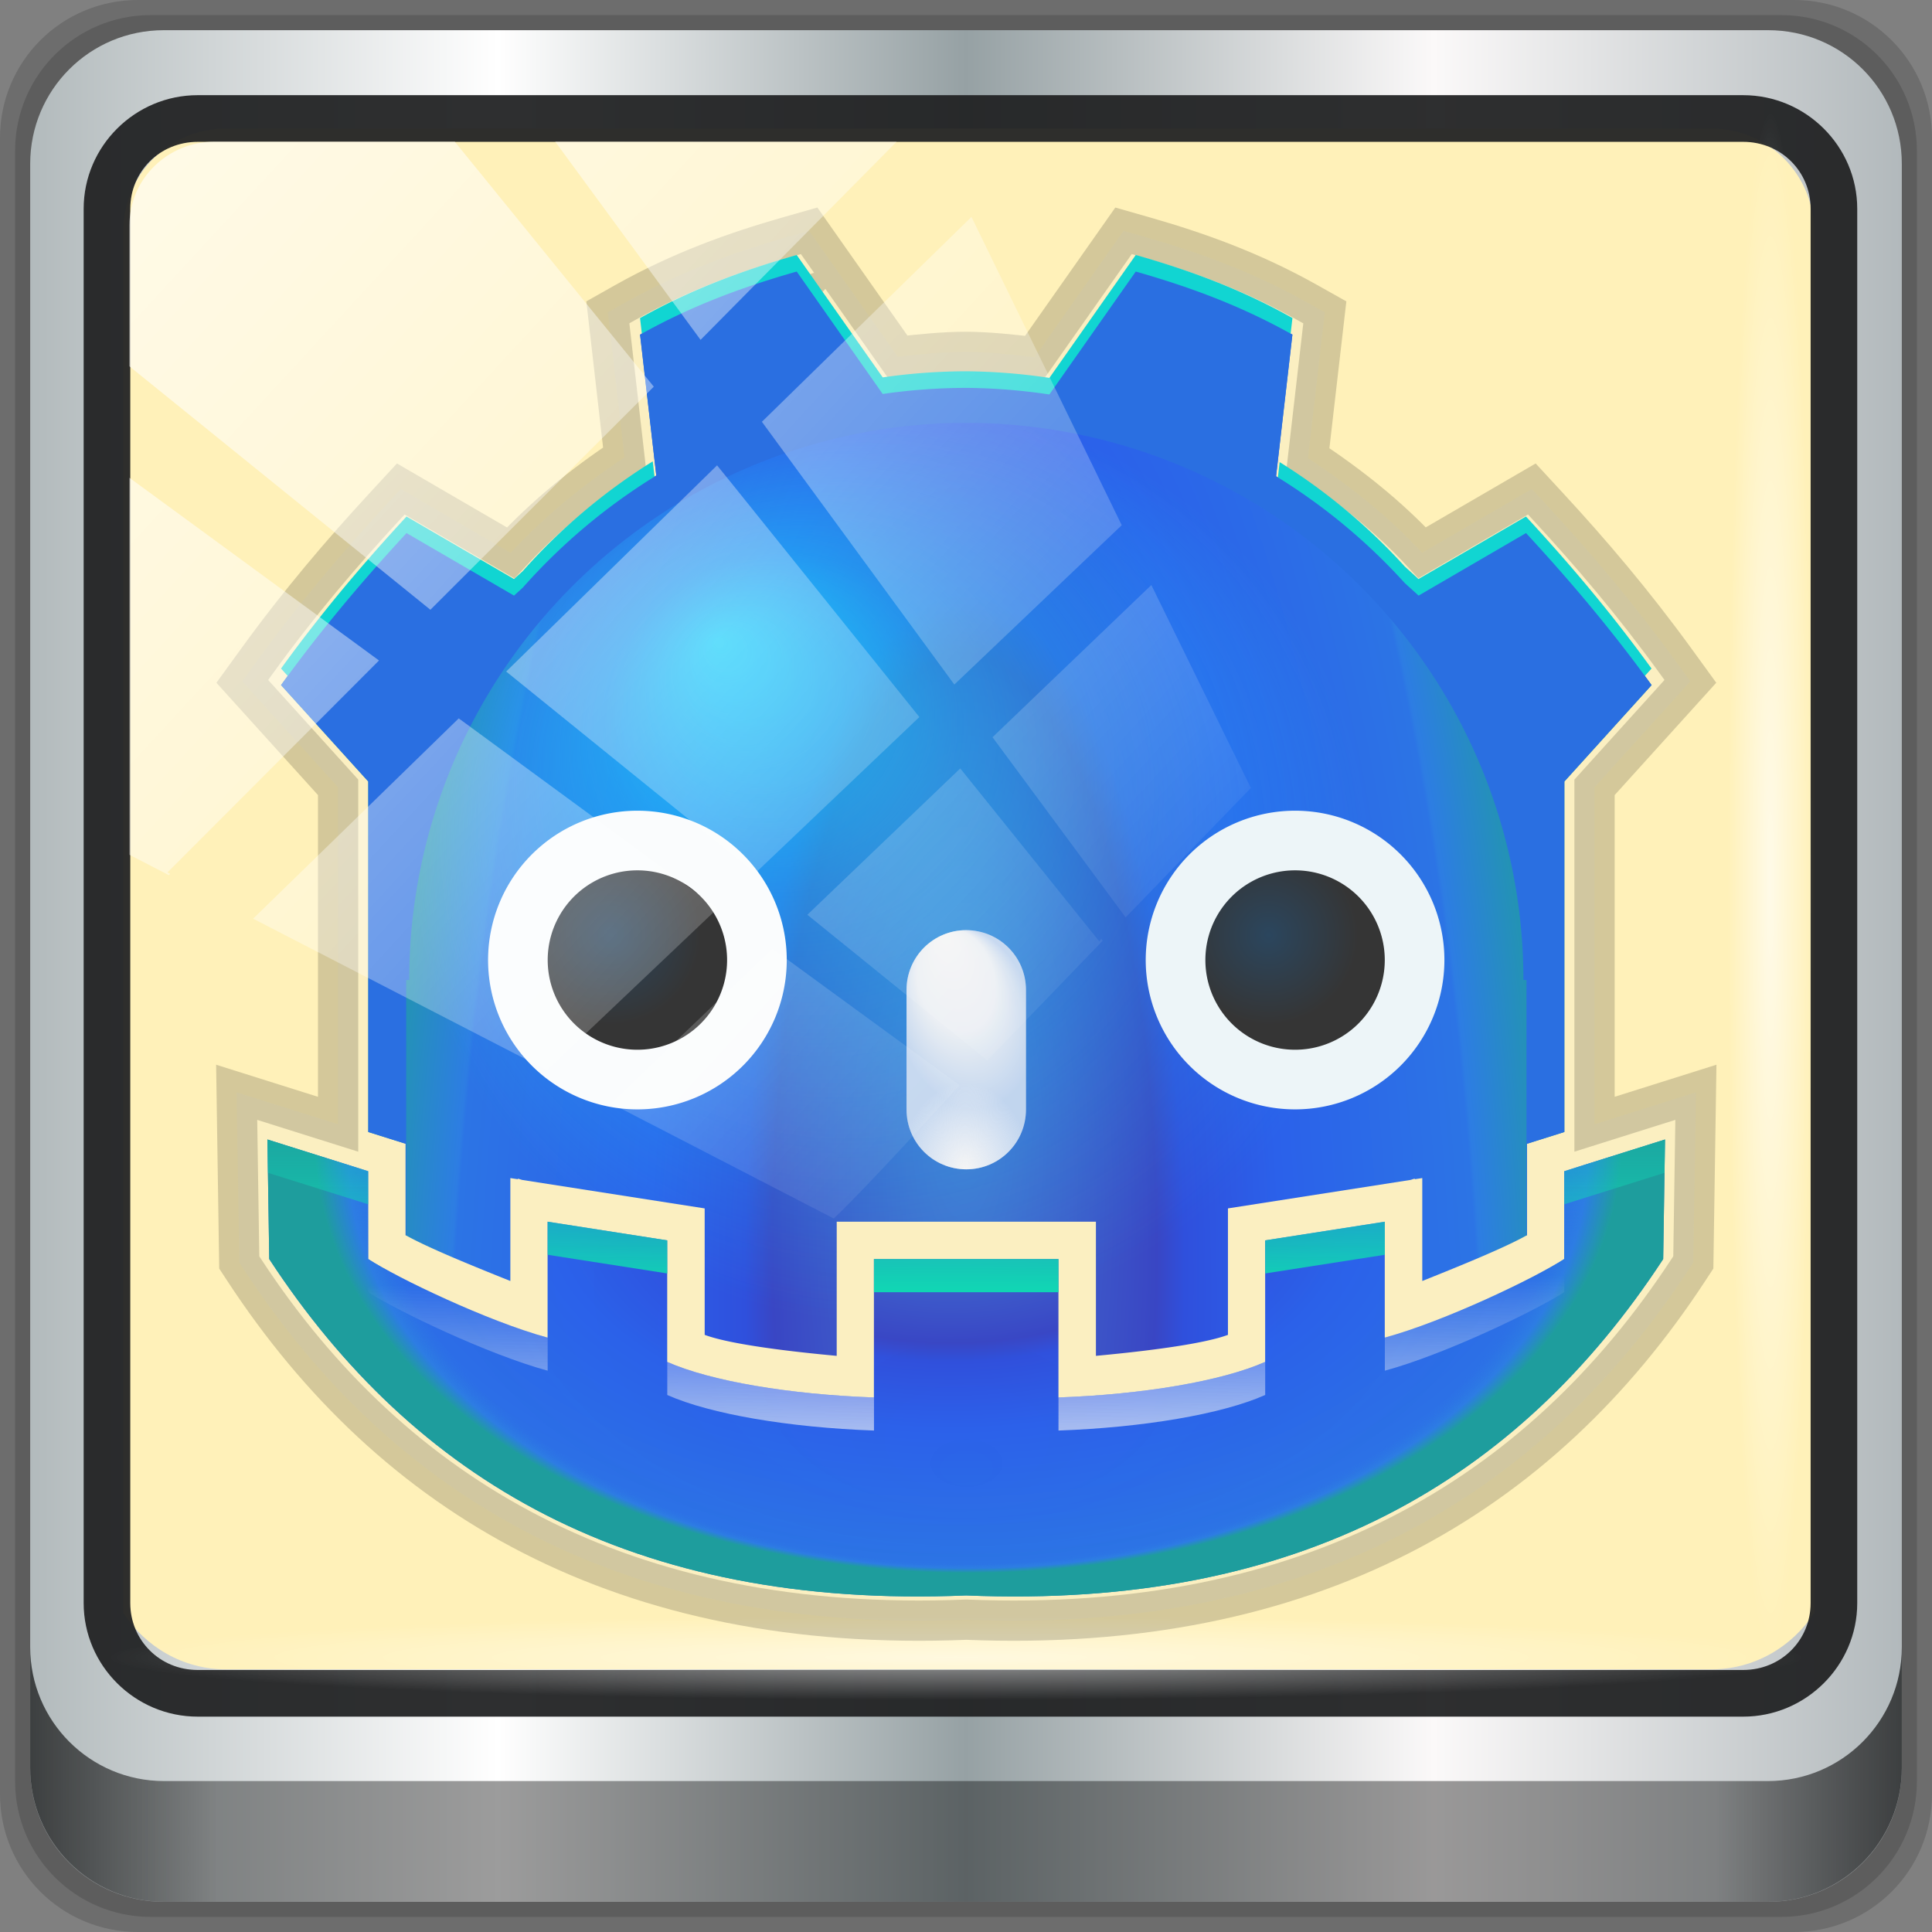 <?xml version="1.0" encoding="UTF-8" standalone="no"?>
<!-- Created with Inkscape (http://www.inkscape.org/) -->

<svg
   xmlns:dc="http://purl.org/dc/elements/1.1/"
   xmlns:cc="http://creativecommons.org/ns#"
   xmlns:rdf="http://www.w3.org/1999/02/22-rdf-syntax-ns#"
   xmlns:svg="http://www.w3.org/2000/svg"
   xmlns="http://www.w3.org/2000/svg"
   xmlns:xlink="http://www.w3.org/1999/xlink"
   xmlns:sodipodi="http://sodipodi.sourceforge.net/DTD/sodipodi-0.dtd"
   xmlns:inkscape="http://www.inkscape.org/namespaces/inkscape"
   width="96"
   height="96"
   viewBox="0 0 96 96"
   version="1.1"
   id="svg1072"
   inkscape:version="0.92.2 5c3e80d, 2017-08-06"
   sodipodi:docname="godot.svg">
  <rect x="0" y="0" width="96" height="96" fill="#808080" stroke="none"/>
  <title
     id="title4179">Lila-HD-Icon-Theme</title>
  <defs
     id="defs1066">
    <linearGradient
       inkscape:collect="always"
       id="linearGradient954">
      <stop
         style="stop-color:#f5f5f5;stop-opacity:1;"
         offset="0"
         id="stop950" />
      <stop
         style="stop-color:#f5f5f5;stop-opacity:0;"
         offset="1"
         id="stop952" />
    </linearGradient>
    <linearGradient
       y2="47"
       x2="90"
       y1="47"
       x1="6"
       gradientTransform="matrix(1.107,0,0,1.107,-4.994,-3.621)"
       gradientUnits="userSpaceOnUse"
       id="linearGradient4071"
       xlink:href="#linearGradient6139-0"
       inkscape:collect="always" />
    <linearGradient
       id="linearGradient6139-0">
      <stop
         style="stop-color:#b2babc;stop-opacity:1"
         offset="0"
         id="stop6141-2" />
      <stop
         id="stop6151-0"
         offset="0.25"
         style="stop-color:#ffffff;stop-opacity:1;" />
      <stop
         id="stop6147-1"
         offset="0.5"
         style="stop-color:#96a1a4;stop-opacity:1" />
      <stop
         style="stop-color:#fbf9f9;stop-opacity:1;"
         offset="0.75"
         id="stop6149-4" />
      <stop
         style="stop-color:#b2b9bc;stop-opacity:1"
         offset="1"
         id="stop6143-4" />
    </linearGradient>
    <linearGradient
       gradientUnits="userSpaceOnUse"
       y2="88.172"
       x2="94.5"
       y1="88.172"
       x1="1.5"
       id="linearGradient4129"
       xlink:href="#linearGradient3832-0-6-1-1"
       inkscape:collect="always"
       gradientTransform="translate(0.149,0.415)" />
    <linearGradient
       id="linearGradient3832-0-6-1-1">
      <stop
         id="stop3834-6-3-7-1"
         offset="0"
         style="stop-color:#000000;stop-opacity:1;" />
      <stop
         style="stop-color:#000000;stop-opacity:0.588;"
         offset="0.1"
         id="stop3872-2-4" />
      <stop
         id="stop3844-6-2-7-6"
         offset="0.9"
         style="stop-color:#000000;stop-opacity:0.588;" />
      <stop
         id="stop3836-5-0-2-9"
         offset="1"
         style="stop-color:#000000;stop-opacity:1;" />
    </linearGradient>
    <radialGradient
       r="43.199"
       fy="44.893"
       fx="13.948"
       cy="44.893"
       cx="13.948"
       gradientTransform="matrix(0.975,0,0,0.049,34.048,80.582)"
       gradientUnits="userSpaceOnUse"
       id="radialGradient7462"
       xlink:href="#linearGradient3737"
       inkscape:collect="always" />
    <linearGradient
       id="linearGradient3737">
      <stop
         id="stop3739"
         style="stop-color:#ffffff;stop-opacity:1"
         offset="0" />
      <stop
         id="stop3741"
         style="stop-color:#ffffff;stop-opacity:0"
         offset="1" />
    </linearGradient>
    <radialGradient
       r="43.199"
       fy="44.893"
       fx="13.948"
       cy="44.893"
       cx="13.948"
       gradientTransform="matrix(0.888,0,0,0.049,31.96,-90.317)"
       gradientUnits="userSpaceOnUse"
       id="radialGradient7464"
       xlink:href="#linearGradient3737"
       inkscape:collect="always" />
    <linearGradient
       y2="14.514"
       x2="50.528"
       y1="-28.642"
       x1="2.771"
       gradientUnits="userSpaceOnUse"
       id="linearGradient4767"
       xlink:href="#linearGradient3737"
       inkscape:collect="always" />
    <clipPath
       clipPathUnits="userSpaceOnUse"
       id="clipPath4156-4-1">
      <path
         style="opacity:0.6;fill:#ffffff;fill-opacity:1;stroke:none"
         d="m 27.046,-55.695 -14.214,13.321 h 0.061 l 15.653,21.771 10.231,-10.546 C 38.562,-32.302 27.468,-54.819 27.046,-55.695 Z M 9.647,-39.383 -5.241,-25.321 15.988,-7.806 26.372,-18.383 Z m 31.491,12.951 -9.741,9.714 8.945,12.458 7.781,-7.555 z m -49.84,4.379 -13.754,12.982 26.283,13.846 0.061,-0.062 -0.123,-0.062 L 13.599,-5.401 -8.702,-22.053 Z m 38.015,7.401 -9.803,9.775 11.579,9.559 7.628,-7.401 -8.669,-11.009 z m 20.187,5.674 -7.383,7.216 6.188,8.542 5.82,-6.137 z m -32.195,6.322 -9.557,9.498 13.662,7.185 7.934,-7.678 z m 23.312,2.374 -7.107,6.938 8.363,6.907 5.361,-5.674 -0.061,-0.092 -0.092,0.123 -6.464,-8.203 z m -8.73,8.542 -7.505,7.339 10.354,5.458 c 1.397,-1.321 5.675,-6.123 5.851,-6.322 z"
         id="path4158-0-8"
         inkscape:connector-curvature="0" />
    </clipPath>
    <linearGradient
       gradientUnits="userSpaceOnUse"
       y2="7.017"
       x2="45.448"
       y1="92.54"
       x1="45.448"
       gradientTransform="scale(1.006,0.994)"
       id="ButtonShadow-16">
      <stop
         id="stop3750-6"
         offset="0"
         style="stop-color:#000000;stop-opacity:1;" />
      <stop
         id="stop3752-4"
         offset="1"
         style="stop-color:#000000;stop-opacity:0.588;" />
    </linearGradient>
    <clipPath
       id="clipPath4355-7"
       clipPathUnits="userSpaceOnUse">
      <rect
         ry="6"
         rx="6"
         y="6"
         x="6"
         height="80"
         width="84"
         id="rect4357-5"
         style="fill:#ffffff;fill-opacity:1;fill-rule:nonzero;stroke:none" />
    </clipPath>
    <clipPath
       id="clipPath4355-9"
       clipPathUnits="userSpaceOnUse">
      <rect
         ry="6"
         rx="6"
         y="6"
         x="6"
         height="80"
         width="84"
         id="rect4357-1"
         style="fill:#ffffff;fill-opacity:1;fill-rule:nonzero;stroke:none" />
    </clipPath>
    <clipPath
       id="clipPath4355-1"
       clipPathUnits="userSpaceOnUse">
      <rect
         ry="6"
         rx="6"
         y="6"
         x="6"
         height="80"
         width="84"
         id="rect4357-9"
         style="fill:#ffffff;fill-opacity:1;fill-rule:nonzero;stroke:none" />
    </clipPath>
    <clipPath
       id="clipPath3943-52-0"
       clipPathUnits="userSpaceOnUse">
      <path
         inkscape:connector-curvature="0"
         style="color:#000000;display:inline;overflow:visible;visibility:visible;opacity:0.8;fill:#ff00ff;fill-opacity:1;fill-rule:nonzero;stroke:none;stroke-width:1;marker:none;enable-background:accumulate"
         d="m 69.781,20.844 -5,3.438 c 5.587,5.537 9,13.328 9,21.812 0,8.434 -3.377,16.096 -8.906,21.625 l 5,3.438 C 76.078,64.576 80,55.844 80,46.094 c 2e-6,-9.797 -3.963,-18.66 -10.219,-25.25 z M 40,24.062 28.906,36.219 H 21.5 c -0.823,0 -1.5,0.677 -1.5,1.5 v 1 14.844 1 c 0,0.823 0.684,1.61 1.5,1.5 h 7.406 L 40,68 V 66 26.062 Z m 20.594,3.281 -5,3.438 L 55.5,30.875 c 3.938,3.89 6.406,9.25 6.406,15.219 0,5.921 -2.43,11.148 -6.312,15.031 l 0.094,0.094 5.094,3.438 c 4.475,-4.908 7.25,-11.402 7.25,-18.562 0,-7.231 -2.879,-13.831 -7.438,-18.75 z m -9.25,6.5 -5.219,3.625 c 2.222,2.218 3.719,5.24 3.719,8.625 0,3.337 -1.459,6.228 -3.625,8.438 l 5.219,3.625 c 2.822,-3.237 4.531,-7.434 4.531,-12.062 0,-4.673 -1.754,-9.001 -4.625,-12.25 z"
         id="path3945-4-1" />
    </clipPath>
    <linearGradient
       id="a">
      <stop
         id="stop862"
         offset="0"
         stop-color="#4478d1" />
      <stop
         id="stop864"
         offset=".303"
         stop-color="#3946c4" />
      <stop
         id="stop866"
         offset=".347"
         stop-color="#2f50dd" />
      <stop
         id="stop868"
         offset=".502"
         stop-color="#2b61ea" />
      <stop
         id="stop870"
         offset=".816"
         stop-color="#2c74e5" />
      <stop
         id="stop872"
         offset=".823"
         stop-color="#2d7de3" />
      <stop
         id="stop874"
         offset="1"
         stop-color="#1e9e9c" />
    </linearGradient>
    <radialGradient
       xlink:href="#a"
       gradientUnits="userSpaceOnUse"
       gradientTransform="matrix(1.284,0,0,0.698,-143.425,-6.626)"
       r="18.713"
       cy="38.554"
       cx="31.587"
       id="i" />
    <radialGradient
       gradientUnits="userSpaceOnUse"
       gradientTransform="matrix(1.052,0,0,1.011,-136.06,-26.984)"
       fy="29.672"
       fx="24.846"
       r="13.734"
       cy="36.344"
       cx="29.846"
       id="h">
      <stop
         id="stop878"
         offset="0"
         stop-opacity=".8"
         stop-color="#1aeaff" />
      <stop
         id="stop880"
         offset=".368"
         stop-opacity=".404"
         stop-color="#1aeaff" />
      <stop
         id="stop882"
         offset="1"
         stop-opacity="0"
         stop-color="#1aeaff" />
    </radialGradient>
    <radialGradient
       gradientUnits="userSpaceOnUse"
       gradientTransform="matrix(0.822,-0.822,1.22,1.22,-198.754,7.436)"
       fy="31.713"
       fx="54.741"
       r="32"
       cy="63.589"
       cx="54.563"
       id="g">
      <stop
         id="stop885"
         offset="0"
         stop-color="#f2617d" />
      <stop
         id="stop887"
         offset=".593"
         stop-opacity=".097"
         stop-color="#8e172d" />
      <stop
         id="stop889"
         offset="1"
         stop-opacity="0"
         stop-color="#ff1336" />
    </radialGradient>
    <radialGradient
       gradientUnits="userSpaceOnUse"
       r="2.402"
       cy="32.544"
       cx="22.486"
       id="f"
       gradientTransform="matrix(1.128,0,0,1.128,-138.503,-24.792)">
      <stop
         id="stop892"
         offset="0"
         stop-color="#2b465e" />
      <stop
         id="stop894"
         offset="1"
         stop-color="#353535" />
    </radialGradient>
    <radialGradient
       gradientUnits="userSpaceOnUse"
       gradientTransform="matrix(1.233,0,0,1.631,-141.864,-41.685)"
       r="1.6"
       cy="37.212"
       cx="31.972"
       id="e">
      <stop
         id="stop897"
         offset="0"
         stop-color="#ececec" />
      <stop
         id="stop899"
         offset="1"
         stop-opacity=".006"
         stop-color="#ffffff" />
    </radialGradient>
    <radialGradient
       gradientUnits="userSpaceOnUse"
       gradientTransform="matrix(1.241,-0.333,0.456,1.701,-158.699,-34.338)"
       fy="33.493"
       fx="32.517"
       r="1.6"
       cy="35.018"
       cx="32.469"
       id="d">
      <stop
         id="stop902"
         offset="0"
         stop-color="#ececec" />
      <stop
         id="stop904"
         offset=".558"
         stop-color="#dae1e9" />
      <stop
         id="stop906"
         offset="1"
         stop-color="#88aedf" />
    </radialGradient>
    <radialGradient
       xlink:href="#a"
       gradientUnits="userSpaceOnUse"
       gradientTransform="matrix(1.045,0,0,3.215,-135.849,-151.117)"
       fy="52.021"
       fx="31.932"
       r="18.35"
       cy="57.367"
       cx="32"
       id="c" />
    <radialGradient
       gradientUnits="userSpaceOnUse"
       gradientTransform="matrix(1.055,0,0,0.698,-136.196,-6.626)"
       fy="50.23"
       fx="32.035"
       r="18.713"
       cy="35.458"
       cx="32.083"
       id="b">
      <stop
         id="stop910"
         offset="0"
         stop-opacity=".035"
         stop-color="#4067cd" />
      <stop
         id="stop912"
         offset=".89"
         stop-opacity=".008"
         stop-color="#2c74e5" />
      <stop
         id="stop914"
         offset=".948"
         stop-color="#2d7de3" />
      <stop
         id="stop916"
         offset="1"
         stop-opacity=".976"
         stop-color="#1e9e9c" />
    </radialGradient>
    <linearGradient
       gradientUnits="userSpaceOnUse"
       gradientTransform="matrix(1.128,0,0,1.128,-138.503,-24.792)"
       y2="37.037"
       y1="41.987"
       x2="31.944"
       x1="31.944"
       id="k">
      <stop
         id="stop919"
         offset="0"
         stop-color="#11d5b4" />
      <stop
         id="stop921"
         offset="1"
         stop-opacity="0"
         stop-color="#11d5b4" />
    </linearGradient>
    <linearGradient
       gradientUnits="userSpaceOnUse"
       y2="43.482"
       y1="47.122"
       x2="28.486"
       x1="28.486"
       id="j"
       gradientTransform="matrix(1,0,0,1,-134.406,-20.598)"
       xlink:href="#e-7">
      <stop
         id="stop924"
         offset="0"
         stop-color="#11d5b4" />
      <stop
         id="stop926"
         offset="1"
         stop-opacity="0"
         stop-color="#11d5b4" />
    </linearGradient>
    <radialGradient
       gradientUnits="userSpaceOnUse"
       gradientTransform="matrix(1.128,0,0,1.128,-118.637,-24.792)"
       r="2.402"
       cy="32.544"
       cx="22.486"
       id="l">
      <stop
         id="stop929"
         offset="0"
         stop-color="#2b465e" />
      <stop
         id="stop931"
         offset="1"
         stop-color="#353535" />
    </radialGradient>
    <radialGradient
       xlink:href="#a"
       gradientUnits="userSpaceOnUse"
       gradientTransform="matrix(1.045,0,0,3.215,-135.849,-151.117)"
       fy="52.021"
       fx="31.932"
       r="18.35"
       cy="57.367"
       cx="32"
       id="c-3" />
    <radialGradient
       xlink:href="#a"
       gradientUnits="userSpaceOnUse"
       gradientTransform="matrix(1.284,0,0,0.698,-143.425,-6.626)"
       r="18.713"
       cy="38.554"
       cx="31.587"
       id="i-9" />
    <radialGradient
       gradientUnits="userSpaceOnUse"
       gradientTransform="matrix(1.055,0,0,0.698,-136.196,-6.626)"
       fy="50.23"
       fx="32.035"
       r="18.713"
       cy="35.458"
       cx="32.083"
       id="b-1"
       xlink:href="#d-2">
      <stop
         id="stop910-2"
         offset="0"
         stop-opacity=".035"
         stop-color="#4067cd" />
      <stop
         id="stop912-7"
         offset=".89"
         stop-opacity=".008"
         stop-color="#2c74e5" />
      <stop
         id="stop914-0"
         offset=".948"
         stop-color="#2d7de3" />
      <stop
         id="stop916-9"
         offset="1"
         stop-opacity=".976"
         stop-color="#1e9e9c" />
    </radialGradient>
    <radialGradient
       gradientUnits="userSpaceOnUse"
       gradientTransform="matrix(1.052,0,0,1.011,-136.06,-26.984)"
       fy="29.672"
       fx="24.846"
       r="13.734"
       cy="36.344"
       cx="29.846"
       id="h-3">
      <stop
         id="stop878-6"
         offset="0"
         stop-opacity=".8"
         stop-color="#1aeaff" />
      <stop
         id="stop880-0"
         offset=".368"
         stop-opacity=".404"
         stop-color="#1aeaff" />
      <stop
         id="stop882-6"
         offset="1"
         stop-opacity="0"
         stop-color="#1aeaff" />
    </radialGradient>
    <radialGradient
       gradientUnits="userSpaceOnUse"
       gradientTransform="matrix(1.241,-0.333,0.456,1.701,-158.699,-34.338)"
       fy="33.493"
       fx="32.517"
       r="1.6"
       cy="35.018"
       cx="32.469"
       id="d-2">
      <stop
         id="stop902-6"
         offset="0"
         stop-color="#ececec" />
      <stop
         id="stop904-1"
         offset=".558"
         stop-color="#dae1e9" />
      <stop
         id="stop906-8"
         offset="1"
         stop-color="#88aedf" />
    </radialGradient>
    <radialGradient
       gradientUnits="userSpaceOnUse"
       gradientTransform="matrix(1.233,0,0,1.631,-141.864,-41.685)"
       r="1.6"
       cy="37.212"
       cx="31.972"
       id="e-7">
      <stop
         id="stop897-9"
         offset="0"
         stop-color="#ececec"
         style="stop-color:#f5f5f5;stop-opacity:1" />
      <stop
         id="stop899-2"
         offset="1"
         stop-opacity=".006"
         stop-color="#ffffff"
         style="stop-color:#ffffff;stop-opacity:0.48" />
    </radialGradient>
    <radialGradient
       gradientUnits="userSpaceOnUse"
       r="2.402"
       cy="32.544"
       cx="22.486"
       id="f-0"
       gradientTransform="matrix(1.128,0,0,1.128,-138.503,-24.792)">
      <stop
         id="stop892-2"
         offset="0"
         stop-color="#2b465e" />
      <stop
         id="stop894-3"
         offset="1"
         stop-color="#353535" />
    </radialGradient>
    <radialGradient
       gradientUnits="userSpaceOnUse"
       gradientTransform="matrix(1.128,0,0,1.128,-118.637,-24.792)"
       r="2.402"
       cy="32.544"
       cx="22.486"
       id="l-2">
      <stop
         id="stop929-8"
         offset="0"
         stop-color="#2b465e" />
      <stop
         id="stop931-9"
         offset="1"
         stop-color="#353535" />
    </radialGradient>
    <linearGradient
       inkscape:collect="always"
       xlink:href="#linearGradient954"
       id="linearGradient956"
       x1="-103.058"
       y1="29.74"
       x2="-103.121"
       y2="22.353"
       gradientUnits="userSpaceOnUse" />
  </defs>
  <sodipodi:namedview
     id="base"
     pagecolor="#ffffff"
     bordercolor="#666666"
     borderopacity="1.0"
     inkscape:pageopacity="0.0"
     inkscape:pageshadow="2"
     inkscape:zoom="6.8071946"
     inkscape:cx="48"
     inkscape:cy="55.67636"
     inkscape:document-units="px"
     inkscape:current-layer="g1309"
     showgrid="false"
     inkscape:showpageshadow="false"
     units="px"
     inkscape:lockguides="true"
     inkscape:window-width="1280"
     inkscape:window-height="976"
     inkscape:window-x="0"
     inkscape:window-y="20"
     inkscape:window-maximized="1"
     inkscape:snap-global="false">
    <sodipodi:guide
       position="0,0"
       orientation="0,96"
       id="guide1621"
       inkscape:locked="true" />
    <sodipodi:guide
       position="96,0"
       orientation="-96,0"
       id="guide1623"
       inkscape:locked="true" />
    <sodipodi:guide
       position="96,96"
       orientation="0,-96"
       id="guide1625"
       inkscape:locked="true" />
    <sodipodi:guide
       position="0,96"
       orientation="96,0"
       id="guide1627"
       inkscape:locked="true" />
  </sodipodi:namedview>
  <g
     inkscape:label="Livello 1"
     inkscape:groupmode="layer"
     id="layer1"
     transform="translate(0,-1026.52)">
    <g
       transform="translate(-0.149,1026.105)"
       style="display:inline"
       id="g2574">
      <path
         inkscape:connector-curvature="0"
         id="path3288"
         d="M 89.292,0.415 H 7.006 c -3.799,0 -6.857,3.058 -6.857,6.857 V 89.558 c 0,3.799 3.058,6.857 6.857,6.857 H 89.292 c 3.799,0 6.857,-3.058 6.857,-6.857 V 7.272 c 0,-3.799 -3.058,-6.857 -6.857,-6.857 z"
         style="display:inline;opacity:0.15;fill:#000000;fill-opacity:1;fill-rule:nonzero;stroke:none" />
      <path
         style="display:inline;opacity:0.15;fill:#000000;fill-opacity:1;fill-rule:nonzero;stroke:none"
         d="M 88.649,1.165 H 7.649 c -3.739,0 -6.75,3.01 -6.75,6.75 V 88.915 c 0,3.74 3.011,6.75 6.75,6.75 H 88.649 c 3.74,0 6.75,-3.01 6.75,-6.75 V 7.915 c 0,-3.739 -3.01,-6.75 -6.75,-6.75 z"
         id="path4085"
         inkscape:connector-curvature="0" />
      <path
         inkscape:connector-curvature="0"
         id="rect4251-1"
         d="M 88.006,1.915 H 8.292 c -3.68,0 -6.643,2.963 -6.643,6.643 V 88.272 c 0,3.68 2.963,6.643 6.643,6.643 H 88.006 c 3.68,0 6.643,-2.963 6.643,-6.643 V 8.558 c 0,-3.68 -2.963,-6.643 -6.643,-6.643 z"
         style="display:inline;fill:url(#linearGradient4071);fill-opacity:1;fill-rule:nonzero;stroke:none" />
      <path
         sodipodi:nodetypes="sscccsccscccsss"
         inkscape:connector-curvature="0"
         id="path3400-6"
         d="m 11.39,6.802 c -2.856,0 -5.124,2.288 -5.124,5.171 v 21.427 7.239 39.914 c 1.097,1.684 2.969,2.812 5.124,2.812 h 4.099 65.589 4.099 c 2.155,0 4.027,-1.127 5.124,-2.812 V 40.64 33.401 11.973 c 0,-2.883 -2.268,-5.171 -5.124,-5.171 z"
         style="display:inline;opacity:1;fill:#fff1b9;fill-opacity:1;fill-rule:nonzero;stroke:none;stroke-width:1.03" />
      <path
         style="color:#000000;font-style:normal;font-variant:normal;font-weight:normal;font-stretch:normal;font-size:medium;line-height:normal;font-family:Sans;-inkscape-font-specification:Sans;text-indent:0;text-align:start;text-decoration:none;text-decoration-line:none;letter-spacing:normal;word-spacing:normal;text-transform:none;writing-mode:lr-tb;direction:ltr;baseline-shift:baseline;text-anchor:start;display:inline;overflow:visible;visibility:visible;fill:#202223;fill-opacity:0.937;stroke:none;stroke-width:2.376;marker:none;enable-background:accumulate"
         d="m 9.974,5.144 c -3.117,0 -5.668,2.54 -5.668,5.646 v 69.278 c 0,3.106 2.551,5.646 5.668,5.646 H 86.766 c 3.117,0 5.668,-2.54 5.668,-5.646 V 10.79 c 0,-3.106 -2.551,-5.646 -5.668,-5.646 z m 0,2.319 H 86.766 c 1.888,0 3.352,1.48 3.352,3.327 v 69.278 c 0,1.846 -1.464,3.327 -3.352,3.327 H 9.974 c -1.888,0 -3.352,-1.48 -3.352,-3.327 V 10.79 c 0,-1.846 1.464,-3.327 3.352,-3.327 z"
         id="path4989"
         inkscape:connector-curvature="0" />
      <path
         id="path4118"
         d="m 1.649,82.259 v 6 c 0,3.68 2.976,6.656 6.656,6.656 H 87.993 c 3.68,0 6.656,-2.976 6.656,-6.656 v -6 c 0,3.68 -2.976,6.656 -6.656,6.656 H 8.305 c -3.68,0 -6.656,-2.976 -6.656,-6.656 z"
         style="display:inline;opacity:0.658;fill:url(#linearGradient4129);fill-opacity:1;fill-rule:nonzero;stroke:none"
         inkscape:connector-curvature="0" />
      <rect
         ry="4.25"
         rx="0"
         y="80.665"
         x="5.524"
         height="4.25"
         width="84.25"
         id="rect4131"
         style="opacity:0.55;fill:url(#radialGradient7462);fill-opacity:1;stroke:none" />
      <rect
         transform="rotate(90)"
         style="opacity:0.669;fill:url(#radialGradient7464);fill-opacity:1;stroke:none"
         id="rect4141"
         width="76.75"
         height="4.25"
         x="5.975"
         y="-90.234"
         rx="0"
         ry="4.25" />
      <g
         transform="matrix(1.645,0,0,1.645,216.621,27.275)"
         style="display:inline"
         id="g1101">
        <path
           style="color:#000000;font-style:normal;font-variant:normal;font-weight:normal;font-stretch:normal;font-size:medium;line-height:normal;font-family:sans-serif;font-variant-ligatures:normal;font-variant-position:normal;font-variant-caps:normal;font-variant-numeric:normal;font-variant-alternates:normal;font-feature-settings:normal;text-indent:0;text-align:start;text-decoration:none;text-decoration-line:none;text-decoration-style:solid;text-decoration-color:#000000;letter-spacing:normal;word-spacing:normal;text-transform:none;writing-mode:lr-tb;direction:ltr;text-orientation:mixed;dominant-baseline:auto;baseline-shift:baseline;text-anchor:start;white-space:normal;shape-padding:0;clip-rule:nonzero;display:inline;overflow:visible;visibility:visible;opacity:0.17;isolation:auto;mix-blend-mode:normal;color-interpolation:sRGB;color-interpolation-filters:linearRGB;solid-color:#000000;solid-opacity:1;vector-effect:none;fill:#e7e7e7;fill-opacity:1;fill-rule:nonzero;stroke:#000000;stroke-width:1.216;stroke-linecap:butt;stroke-linejoin:miter;stroke-miterlimit:4;stroke-dasharray:none;stroke-dashoffset:0;stroke-opacity:1;color-rendering:auto;image-rendering:auto;shape-rendering:auto;text-rendering:auto;enable-background:accumulate"
           d="m -107.153,-9.357 -0.625,0.178 c -1.587,0.454 -3.231,1.035 -4.928,1.988 l -0.527,0.297 0.502,4.383 c -1.252,0.829 -2.417,1.78 -3.438,2.883 l -3.318,-1.93 -0.496,0.537 c -1.28,1.386 -2.57,2.896 -3.859,4.676 l -0.434,0.598 2.895,3.201 V 17.631 l -3.064,-0.965 0.019,1.264 0.059,3.875 0.145,0.221 c 4.498,6.872 11.481,10.993 21.816,10.57 10.335,0.423 17.319,-3.699 21.816,-10.57 l 0.145,-0.221 0.078,-5.139 -3.062,0.965 V 7.454 l 2.895,-3.201 -0.434,-0.598 c -1.29,-1.78 -2.579,-3.29 -3.859,-4.676 l -0.496,-0.537 -3.312,1.926 c -1.02,-1.101 -2.199,-2.032 -3.449,-2.859 l 0.508,-4.402 -0.529,-0.297 c -1.697,-0.953 -3.341,-1.534 -4.928,-1.988 l -0.623,-0.178 -2.686,3.818 c -0.682,-0.081 -1.367,-0.156 -2.055,-0.162 h -0.004 -0.004 c -0.692,0.001 -1.383,0.073 -2.07,0.15 z m -0.707,2.166 2.508,3.568 0.553,-0.08 c 0.79,-0.114 1.588,-0.172 2.387,-0.174 0.798,0.007 1.594,0.069 2.383,0.188 l 0.557,0.084 2.52,-3.586 c 1.135,0.347 2.268,0.781 3.416,1.373 l -0.482,4.172 0.496,0.305 c 1.367,0.84 2.607,1.869 3.686,3.057 l 0.025,0.029 0.029,0.025 c 0.152,0.142 0.291,0.264 0.404,0.373 l 0.496,0.477 3.176,-1.846 c 0.936,1.035 1.866,2.151 2.797,3.389 l -2.344,2.588 V 17.022 l -1.127,0.354 v 2.838 c -0.328,0.161 -0.843,0.373 -1.342,0.584 v -2.781 l -0.096,0.016 0.01,-0.094 -1.242,0.27 c -0.131,0.028 -0.149,0.039 -0.133,0.037 l -6.23,0.973 v 3.836 c -0.526,0.121 -1.302,0.23 -2.164,0.336 v -3.9 h -9.654 v 3.9 c -0.862,-0.106 -1.638,-0.215 -2.164,-0.336 v -3.836 l -6.23,-0.973 c 0.017,0.002 -0.002,-0.009 -0.133,-0.037 l -1.242,-0.27 0.01,0.094 -0.098,-0.016 v 2.781 c -0.498,-0.21 -1.012,-0.423 -1.34,-0.584 v -2.838 l -1.127,-0.354 V 6.75 l -2.344,-2.588 c 0.93,-1.237 1.861,-2.352 2.797,-3.387 l 3.174,1.844 0.496,-0.477 c 0.051,-0.049 0.138,-0.122 0.246,-0.225 l 0.012,-0.01 0.049,-0.049 0.018,-0.02 c 1.108,-1.25 2.393,-2.329 3.816,-3.203 l 0.496,-0.305 -0.477,-4.15 c 1.148,-0.592 2.28,-1.026 3.414,-1.373 z m -14.725,26.355 1.203,0.379 v 2.48 l 0.418,0.27 c 1.066,0.686 3.695,1.948 5.674,2.486 l 1.15,0.312 v -3.629 l 1.789,0.279 v 3.482 l 0.543,0.242 c 1.537,0.683 3.945,1.059 6.582,1.152 l 0.943,0.033 v -4.211 h 3.75 v 4.211 l 0.943,-0.033 c 2.637,-0.093 5.045,-0.469 6.582,-1.152 l 0.543,-0.242 v -3.482 l 1.789,-0.279 v 3.629 l 1.15,-0.312 c 1.979,-0.538 4.608,-1.8 5.674,-2.486 l 0.418,-0.27 v -2.48 l 1.203,-0.379 -0.033,2.039 c -4.219,6.33 -10.352,9.983 -20.105,9.572 h -0.039 -0.039 c -9.755,0.411 -15.886,-3.243 -20.105,-9.574 z"
           id="path1286"
           inkscape:connector-curvature="0" />
        <g
           id="g1309">
          <path
             id="path948"
             d="m -107.527,-8.126 c -1.55,0.443 -3.116,0.998 -4.732,1.906 l 0.489,4.256 a 17.889,17.889 0 0 0 -4.023,3.375 17.889,17.889 0 0 0 -0.02,0.02 c -0.083,0.078 -0.172,0.153 -0.253,0.231 l -3.247,-1.888 c -1.264,1.368 -2.528,2.847 -3.792,4.591 l 2.635,2.912 V 17.866 l 1.128,0.355 v 2.761 c 0.662,0.37 1.907,0.881 3.164,1.384 v -3.109 l 0.227,0.035 -0.002,-0.018 c 0.051,0.011 0.088,0.028 0.137,0.04 l 5.508,0.859 v 3.82 c 0.807,0.299 2.67,0.512 3.988,0.634 v -4.052 h 7.83 v 4.052 c 1.317,-0.123 3.18,-0.335 3.988,-0.634 v -3.82 l 5.508,-0.859 c 0.049,-0.012 0.086,-0.029 0.137,-0.04 l -0.002,0.018 0.227,-0.035 v 3.109 c 1.257,-0.503 2.502,-1.013 3.164,-1.384 v -2.761 l 1.128,-0.355 V 7.278 l 2.635,-2.912 c -1.264,-1.744 -2.528,-3.223 -3.792,-4.591 L -88.748,1.662 C -88.882,1.533 -89.026,1.407 -89.164,1.279 a 17.889,17.889 0 0 0 -3.884,-3.221 l 0.493,-4.279 c -1.616,-0.907 -3.183,-1.463 -4.732,-1.906 l -2.608,3.712 a 17.889,17.889 0 0 0 -2.511,-0.198 17.889,17.889 0 0 0 -2.523,0.183 z"
             inkscape:connector-curvature="0"
             style="fill:url(#c-3);stroke-width:1" />
          <path
             id="path950"
             d="m -107.528,-8.626 c -1.55,0.443 -3.116,0.999 -4.732,1.906 l 0.109,0.943 c 1.577,-0.871 3.109,-1.417 4.623,-1.85 l 2.598,3.697 a 17.889,17.889 0 0 1 2.523,-0.184 17.889,17.889 0 0 1 2.512,0.199 l 2.609,-3.713 c 1.514,0.433 3.046,0.978 4.623,1.85 l 0.109,-0.943 c -1.616,-0.907 -3.183,-1.463 -4.732,-1.906 l -2.609,3.713 a 17.889,17.889 0 0 0 -2.512,-0.199 17.889,17.889 0 0 0 -2.523,0.184 z m -4.349,6.234 a 17.889,17.889 0 0 0 -3.916,3.303 17.889,17.889 0 0 0 -0.019,0.02 c -0.083,0.078 -0.172,0.154 -0.254,0.232 l -3.248,-1.889 c -1.264,1.368 -2.527,2.847 -3.791,4.592 l 0.41,0.453 c 1.127,-1.506 2.254,-2.825 3.381,-4.045 l 3.248,1.889 c 0.082,-0.079 0.171,-0.154 0.254,-0.232 a 17.889,17.889 0 0 1 0.019,-0.02 17.889,17.889 0 0 1 4.023,-3.375 z m 18.937,0.021 -0.107,0.928 a 17.889,17.889 0 0 1 3.885,3.223 c 0.138,0.128 0.281,0.253 0.416,0.383 l 3.246,-1.889 c 1.127,1.22 2.256,2.539 3.383,4.045 l 0.41,-0.453 c -1.264,-1.744 -2.529,-3.223 -3.793,-4.592 L -88.748,1.163 c -0.135,-0.13 -0.278,-0.254 -0.416,-0.383 a 17.889,17.889 0 0 0 -3.777,-3.15 z"
             inkscape:connector-curvature="0"
             style="fill:#11d5d2;stroke-width:1;fill-opacity:1" />
          <path
             id="path952"
             d="m -107.528,-8.126 c -1.55,0.443 -3.116,0.999 -4.732,1.906 l 0.49,4.256 a 17.889,17.889 0 0 0 -4.023,3.375 17.889,17.889 0 0 0 -0.019,0.02 c -0.083,0.078 -0.172,0.154 -0.254,0.232 l -3.248,-1.889 c -1.264,1.368 -2.527,2.847 -3.791,4.592 l 2.635,2.912 V 17.865 l 1.129,0.355 v 2.762 c 0.004,0.002 0.012,0.006 0.016,0.008 V 13.275 h 0.092 a 16.828,16.828 0 0 1 16.828,-16.828 16.828,16.828 0 0 1 16.828,16.828 h 0.092 v 7.715 c 0.004,-0.002 0.012,-0.006 0.016,-0.008 v -2.762 l 1.129,-0.355 V 7.278 l 2.635,-2.912 c -1.264,-1.744 -2.529,-3.223 -3.793,-4.592 l -3.246,1.889 C -88.883,1.533 -89.026,1.408 -89.164,1.28 a 17.889,17.889 0 0 0 -3.885,-3.223 l 0.494,-4.277 c -1.616,-0.907 -3.183,-1.463 -4.732,-1.906 l -2.609,3.713 a 17.889,17.889 0 0 0 -2.512,-0.199 17.889,17.889 0 0 0 -2.523,0.184 z"
             inkscape:connector-curvature="0"
             style="fill:#2a6fe1;stroke-width:1" />
          <path
             id="path954"
             d="m -123.516,18.092 0.055,3.611 c 4.364,6.666 10.946,10.586 21.053,10.161 10.107,0.426 16.69,-3.494 21.053,-10.161 l 0.055,-3.611 -3.045,0.958 v 2.653 c -0.883,0.569 -3.613,1.882 -5.42,2.373 v -3.501 l -3.613,0.564 v 3.67 c -1.305,0.58 -3.682,0.984 -6.244,1.075 v -4.179 h -5.574 v 4.179 c -2.562,-0.091 -4.938,-0.495 -6.244,-1.075 v -3.67 l -3.613,-0.564 v 3.501 c -1.806,-0.491 -4.536,-1.804 -5.42,-2.373 v -2.653 z"
             inkscape:connector-curvature="0"
             style="fill:url(#i-9);stroke-width:1" />
          <path
             id="path956"
             d="m -123.516,18.092 0.055,3.611 c 4.364,6.666 10.946,10.586 21.053,10.161 10.107,0.426 16.69,-3.494 21.053,-10.161 l 0.055,-3.611 -3.045,0.958 v 2.653 c -0.883,0.569 -3.613,1.882 -5.42,2.373 v -3.501 l -3.613,0.564 v 3.67 c -1.305,0.58 -3.682,0.984 -6.244,1.075 v -4.179 h -5.574 v 4.179 c -2.562,-0.091 -4.938,-0.495 -6.244,-1.075 v -3.67 l -3.613,-0.564 v 3.501 c -1.806,-0.491 -4.536,-1.804 -5.42,-2.373 v -2.653 z"
             inkscape:connector-curvature="0"
             style="fill:url(#b-1);stroke-width:1;fill-opacity:1.0" />
          <path
             id="path958"
             style="fill:url(#h-3);stroke-width:0.886;paint-order:normal"
             d="m -102.407,-3.551 a 16.828,16.828 0 0 0 -16.828,16.828 h -0.092 v 7.715 c 0.665,0.37 1.899,0.875 3.148,1.375 v -3.109 l 0.227,0.035 -0.002,-0.018 c 0.051,0.011 0.088,0.029 0.137,0.041 l 5.508,0.859 v 3.82 c 0.807,0.299 2.669,0.51 3.986,0.633 v -4.051 h 7.832 v 4.051 c 1.317,-0.123 3.179,-0.333 3.986,-0.633 V 20.174 l 5.508,-0.859 c 0.049,-0.012 0.086,-0.03 0.137,-0.041 l -0.002,0.018 0.227,-0.035 v 3.109 c 1.249,-0.5 2.484,-1.005 3.148,-1.375 v -7.715 h -0.092 a 16.828,16.828 0 0 0 -16.828,-16.828 z"
             inkscape:connector-curvature="0" />
          <path
             id="path960"
             style="fill:url(#d-2);stroke-width:1;paint-order:normal"
             d="m -102.407,11.768 c -1,0.001 -1.804,0.807 -1.804,1.807 v 3.611 c 0,1 0.805,1.805 1.804,1.807 1,-0.001 1.804,-0.807 1.804,-1.807 v -3.611 c 0,-1 -0.805,-1.805 -1.804,-1.807 z"
             inkscape:connector-curvature="0" />
          <path
             id="path962"
             style="fill:url(#e-7);stroke-width:1;paint-order:normal"
             d="m -102.407,11.768 c -1,0.001 -1.804,0.807 -1.804,1.807 v 3.611 c 0,1 0.805,1.805 1.804,1.807 1,-0.001 1.804,-0.807 1.804,-1.807 v -3.611 c 0,-1 -0.805,-1.805 -1.804,-1.807 z"
             inkscape:connector-curvature="0" />
          <path
             id="path964"
             d="m -107.829,12.671 a 4.511,4.511 0 1 1 -9.022,0 4.511,4.511 0 1 1 9.022,0 z"
             inkscape:connector-curvature="0"
             style="fill:#fafcfd;stroke-width:1;fill-opacity:1" />
          <path
             id="path966"
             d="m -109.631,12.671 a 2.709,2.709 0 1 1 -5.419,0 2.709,2.709 0 1 1 5.419,0 z"
             inkscape:connector-curvature="0"
             style="fill:url(#f-0);stroke-width:1" />
          <path
             id="path968"
             style="fill:#edf5f8;stroke-width:1;stroke:none;stroke-opacity:1;fill-opacity:1"
             d="m -96.986,12.671 a 4.511,4.511 0 1 0 9.022,0 4.511,4.511 0 1 0 -9.022,0 z"
             inkscape:connector-curvature="0" />
          <path
             style="fill:url(#k);stroke-width:0.886"
             inkscape:connector-curvature="0"
             d="m -123.516,18.092 0.016,1.006 3.029,0.951 v -1 l -3.045,-0.957 z m 42.218,0 -3.045,0.957 v 1 l 3.029,-0.951 0.016,-1.006 z m -33.753,2.482 v 1 l 3.613,0.564 v -1 z m 25.288,0 -3.613,0.564 v 1 l 3.613,-0.564 z m -15.432,1.131 v 1 h 5.574 v -1 z"
             id="path970" />
          <path
             style="fill:url(#linearGradient956);stroke-width:0.886;fill-opacity:1"
             inkscape:connector-curvature="0"
             d="m -120.471,21.702 v 1 c 0.883,0.569 3.614,1.882 5.42,2.373 v -1 c -1.806,-0.491 -4.536,-1.804 -5.42,-2.373 z m 36.128,0 c -0.883,0.569 -3.613,1.882 -5.42,2.373 v 1 c 1.806,-0.491 4.536,-1.804 5.42,-2.373 z m -27.095,3.107 v 1 c 1.305,0.58 3.682,0.983 6.244,1.074 V 25.883 c -2.562,-0.091 -4.938,-0.494 -6.244,-1.074 z m 18.061,0 c -1.305,0.58 -3.682,0.983 -6.244,1.074 v 1 c 2.562,-0.091 4.938,-0.494 6.244,-1.074 z"
             id="path972" />
          <path
             id="path976"
             d="m -89.765,12.671 a 2.709,2.709 0 1 1 -5.419,0 2.709,2.709 0 1 1 5.419,0 z"
             inkscape:connector-curvature="0"
             style="fill:url(#l-2);stroke-width:1.128" />
        </g>
      </g>
      <rect
         clip-path="url(#clipPath4156-4-1)"
         ry="3.957"
         rx="3.957"
         y="-30"
         x="2"
         height="69.024"
         width="75.966"
         id="rect4146"
         style="opacity:0.65;fill:url(#linearGradient4767);fill-opacity:1;stroke:none"
         transform="matrix(1.069,0,0,1.048,4.444,38.894)" />
    </g>
  </g>
</svg>
